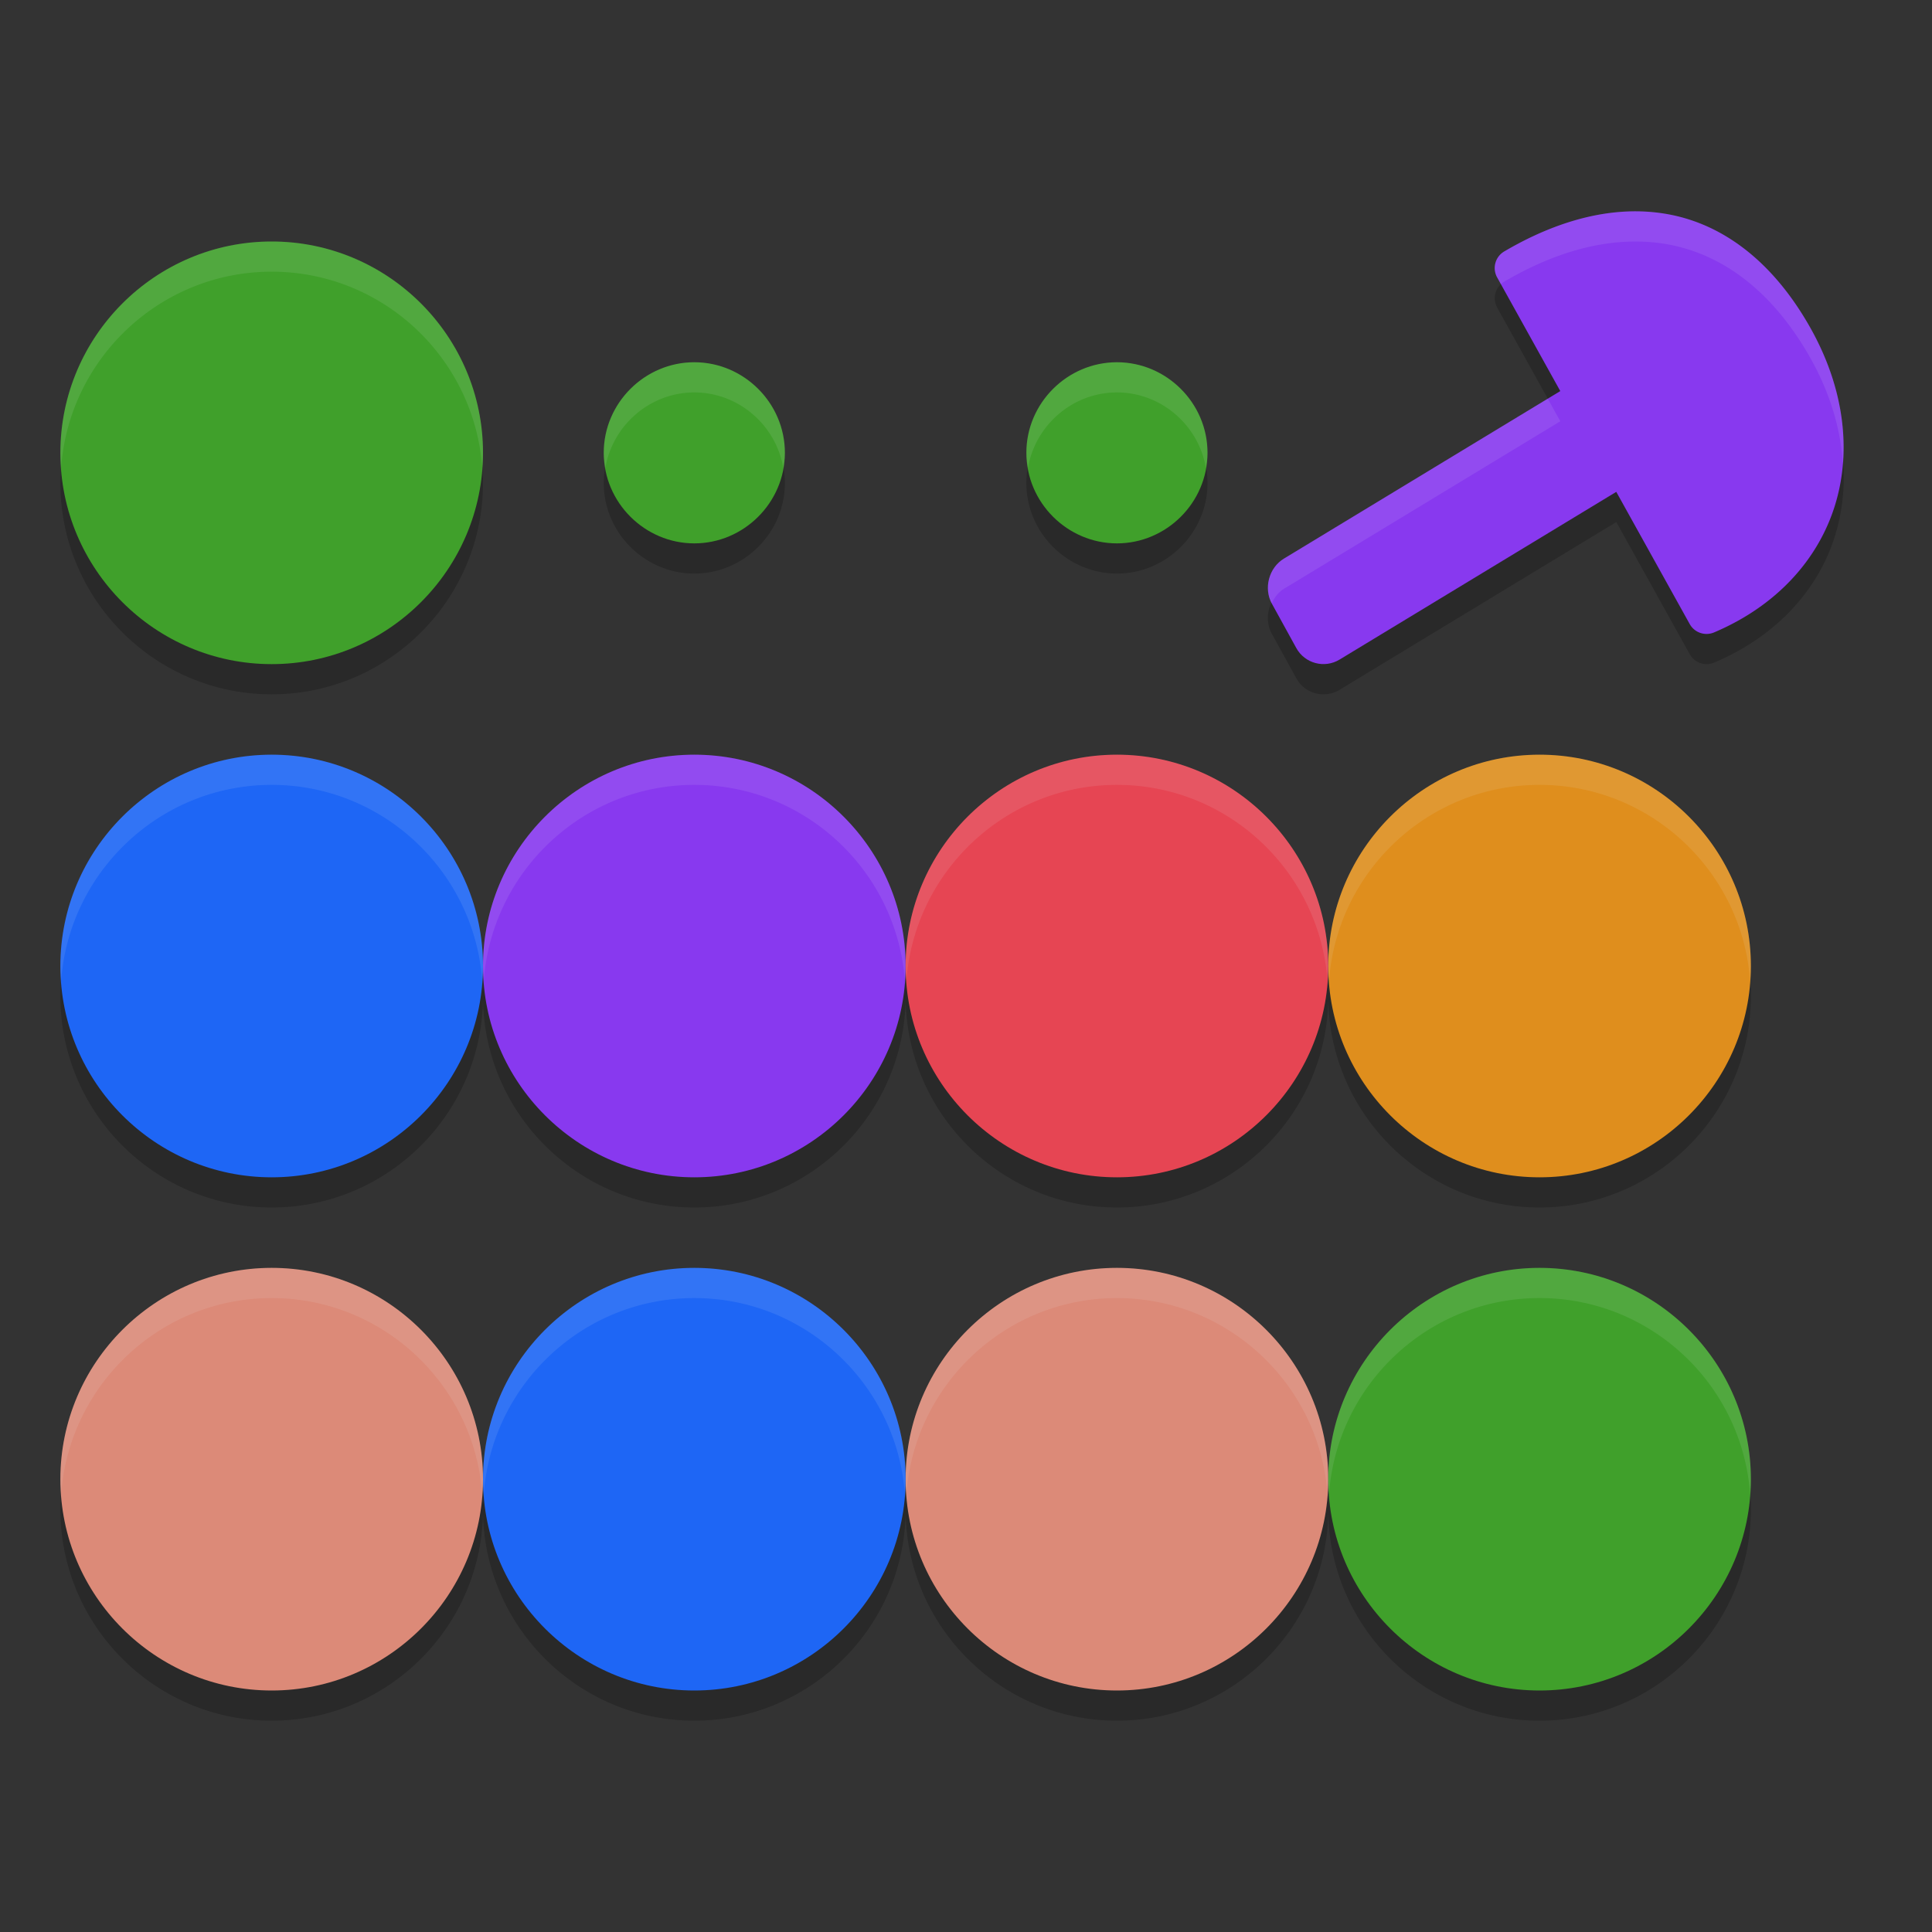 <svg xmlns="http://www.w3.org/2000/svg" width="64" height="64" version="1">
 <rect width="100%" height="100%" fill="#333333" stroke="none"/>
 <path style="opacity:0.2" d="m 53.918,8.006 c -1.373,0.054 -2.763,0.545 -4.088,1.324 a 0.638,0.638 0 0 0 -0.234,0.859 l 2.092,3.766 -9.156,5.551 c -0.497,0.301 -0.681,0.981 -0.4,1.49 l 0.811,1.473 c 0.28,0.51 0.932,0.684 1.43,0.383 l 9.17,-5.559 2.432,4.377 a 0.638,0.638 0 0 0 0.809,0.279 c 2.049,-0.867 3.443,-2.393 4.006,-4.211 0.563,-1.818 0.296,-3.899 -0.812,-5.871 C 58.738,9.667 57.087,8.44 55.283,8.102 54.832,8.017 54.376,7.988 53.918,8.006 Z M 9,9 c -3.858,0 -7,3.142 -7,7 0,3.858 3.142,7 7,7 3.858,0 7,-3.142 7,-7 0,-3.858 -3.142,-7 -7,-7 z m 14,4 c -1.637,0 -3,1.347 -3,3 0,1.653 1.363,3 3,3 1.637,0 3,-1.347 3,-3 0,-1.653 -1.363,-3 -3,-3 z m 14,0 c -1.637,0 -3,1.347 -3,3 0,1.653 1.363,3 3,3 1.637,0 3,-1.347 3,-3 0,-1.653 -1.363,-3 -3,-3 z M 9,26 c -3.858,0 -7,3.142 -7,7 0,3.858 3.142,7 7,7 3.858,0 7,-3.142 7,-7 0,-3.858 -3.142,-7 -7,-7 z m 7,7 c 0,3.858 3.142,7 7,7 3.858,0 7,-3.142 7,-7 0,-3.858 -3.142,-7 -7,-7 -3.858,0 -7,3.142 -7,7 z m 14,0 c 0,3.858 3.142,7 7,7 3.858,0 7,-3.142 7,-7 0,-3.858 -3.142,-7 -7,-7 -3.858,0 -7,3.142 -7,7 z m 14,0 c 0,3.858 3.142,7 7,7 3.858,0 7,-3.142 7,-7 0,-3.858 -3.142,-7 -7,-7 -3.858,0 -7,3.142 -7,7 z M 9,43 c -3.858,0 -7,3.142 -7,7 0,3.858 3.142,7 7,7 3.858,0 7,-3.142 7,-7 0,-3.858 -3.142,-7 -7,-7 z m 7,7 c 0,3.858 3.142,7 7,7 3.858,0 7,-3.142 7,-7 0,-3.858 -3.142,-7 -7,-7 -3.858,0 -7,3.142 -7,7 z m 14,0 c 0,3.858 3.142,7 7,7 3.858,0 7,-3.142 7,-7 0,-3.858 -3.142,-7 -7,-7 -3.858,0 -7,3.142 -7,7 z m 14,0 c 0,3.858 3.142,7 7,7 3.858,0 7,-3.142 7,-7 0,-3.858 -3.142,-7 -7,-7 -3.858,0 -7,3.142 -7,7 z"/>
 <path style="fill:#8839ef" d="m 54.482,12.51 c -0.28,-0.51 -0.93,-0.685 -1.428,-0.384 L 42.531,18.505 c -0.497,0.301 -0.679,0.982 -0.399,1.491 l 0.81,1.472 c 0.28,0.51 0.932,0.684 1.43,0.383 l 10.524,-6.379 c 0.497,-0.301 0.677,-0.981 0.397,-1.49 z"/>
 <path style="fill:#8839ef" d="m 55.283,7.102 c -1.803,-0.338 -3.687,0.189 -5.454,1.228 a 0.638,0.638 0 0 0 -0.234,0.86 l 6.378,11.481 a 0.638,0.638 0 0 0 0.807,0.279 c 2.049,-0.867 3.443,-2.393 4.006,-4.211 0.563,-1.818 0.297,-3.9 -0.812,-5.872 C 58.738,8.667 57.087,7.44 55.283,7.102 Z"/>
 <path style="fill:#40a02b" d="m 23,12 c -1.637,0 -3,1.347 -3,3 C 20,16.653 21.363,18 23,18 24.637,18 26,16.653 26,15 26,13.347 24.637,12 23,12 Z"/>
 <path style="fill:#1e66f5" d="M 9,25 C 5.142,25 2,28.142 2,32 c 0,3.858 3.142,7 7,7 3.858,0 7,-3.142 7,-7 C 16,28.142 12.858,25 9,25 Z"/>
 <path style="fill:#8839ef" d="m 23,25 c -3.858,0 -7,3.142 -7,7 0,3.858 3.142,7 7,7 3.858,0 7,-3.142 7,-7 0,-3.858 -3.142,-7 -7,-7 z"/>
 <path style="fill:#dc8a78" d="m 37,42 c -3.858,0 -7,3.142 -7,7 0,3.858 3.142,7 7,7 3.858,0 7,-3.142 7,-7 0,-3.858 -3.142,-7 -7,-7 z"/>
 <path style="fill:#df8e1d" d="m 51,25 c -3.858,0 -7,3.142 -7,7 0,3.858 3.142,7 7,7 3.858,0 7,-3.142 7,-7 0,-3.858 -3.142,-7 -7,-7 z"/>
 <path style="fill:#dc8a78" d="m 9,42 c -3.858,0 -7,3.142 -7,7 0,3.858 3.142,7 7,7 3.858,0 7,-3.142 7,-7 0,-3.858 -3.142,-7 -7,-7 z"/>
 <path style="fill:#e64553" d="m 37,25 c -3.858,0 -7,3.142 -7,7 0,3.858 3.142,7 7,7 3.858,0 7,-3.142 7,-7 0,-3.858 -3.142,-7 -7,-7 z"/>
 <path style="fill:#40a02b" d="m 51,42 c -3.858,0 -7,3.142 -7,7 0,3.858 3.142,7 7,7 3.858,0 7,-3.142 7,-7 0,-3.858 -3.142,-7 -7,-7 z"/>
 <path style="fill:#1e66f5" d="m 23,42 c -3.858,0 -7,3.142 -7,7 0,3.858 3.142,7 7,7 3.858,0 7,-3.142 7,-7 0,-3.858 -3.142,-7 -7,-7 z"/>
 <path style="fill:#40a02b" d="M 9,8 C 5.142,8 2,11.142 2,15 2,18.858 5.142,22 9,22 12.858,22 16,18.858 16,15 16,11.142 12.858,8 9,8 Z"/>
 <path style="fill:#40a02b" d="M 37,12 C 35.363,12 34,13.347 34,15 34,16.653 35.363,18 37,18 38.637,18 40,16.653 40,15 40,13.347 38.637,12 37,12 Z"/>
 <path style="opacity:0.1;fill:#eff1f5" d="M 53.918 7.006 C 52.545 7.06 51.155 7.551 49.83 8.33 A 0.638 0.638 0 0 0 49.596 9.189 L 49.721 9.412 A 0.638 0.638 0 0 1 49.83 9.33 C 51.155 8.551 52.545 8.06 53.918 8.006 C 54.376 7.988 54.832 8.017 55.283 8.102 C 57.087 8.44 58.738 9.667 59.975 11.867 C 60.622 13.018 60.973 14.205 61.049 15.355 C 61.165 13.904 60.811 12.355 59.975 10.867 C 58.738 8.667 57.087 7.44 55.283 7.102 C 54.832 7.017 54.376 6.988 53.918 7.006 z M 9 8 C 5.142 8 2 11.142 2 15 C 2 15.169 2.014 15.334 2.025 15.5 C 2.284 11.875 5.31 9 9 9 C 12.69 9 15.716 11.875 15.975 15.5 C 15.986 15.334 16 15.169 16 15 C 16 11.142 12.858 8 9 8 z M 23 12 C 21.363 12 20 13.347 20 15 C 20 15.171 20.025 15.336 20.053 15.5 C 20.295 14.085 21.533 13 23 13 C 24.467 13 25.705 14.085 25.947 15.5 C 25.975 15.336 26 15.171 26 15 C 26 13.347 24.637 12 23 12 z M 37 12 C 35.363 12 34 13.347 34 15 C 34 15.171 34.025 15.336 34.053 15.5 C 34.295 14.085 35.533 13 37 13 C 38.467 13 39.705 14.085 39.947 15.5 C 39.975 15.336 40 15.171 40 15 C 40 13.347 38.637 12 37 12 z M 51.271 13.207 L 42.531 18.506 C 42.037 18.805 41.854 19.478 42.127 19.986 C 42.217 19.795 42.344 19.619 42.531 19.506 L 51.688 13.955 L 51.271 13.207 z M 9 25 C 5.142 25 2 28.142 2 32 C 2 32.169 2.014 32.334 2.025 32.5 C 2.284 28.875 5.31 26 9 26 C 12.69 26 15.716 28.875 15.975 32.5 C 15.986 32.334 16 32.169 16 32 C 16 28.142 12.858 25 9 25 z M 16 32 C 16 32.169 16.014 32.334 16.025 32.5 C 16.284 28.875 19.31 26 23 26 C 26.69 26 29.716 28.875 29.975 32.5 C 29.986 32.334 30 32.169 30 32 C 30 28.142 26.858 25 23 25 C 19.142 25 16 28.142 16 32 z M 30 32 C 30 32.169 30.014 32.334 30.025 32.5 C 30.284 28.875 33.31 26 37 26 C 40.69 26 43.716 28.875 43.975 32.5 C 43.986 32.334 44 32.169 44 32 C 44 28.142 40.858 25 37 25 C 33.142 25 30 28.142 30 32 z M 44 32 C 44 32.169 44.014 32.334 44.025 32.5 C 44.284 28.875 47.31 26 51 26 C 54.69 26 57.716 28.875 57.975 32.5 C 57.986 32.334 58 32.169 58 32 C 58 28.142 54.858 25 51 25 C 47.142 25 44 28.142 44 32 z M 9 42 C 5.142 42 2 45.142 2 49 C 2 49.169 2.014 49.334 2.025 49.5 C 2.284 45.875 5.31 43 9 43 C 12.69 43 15.716 45.875 15.975 49.5 C 15.986 49.334 16 49.169 16 49 C 16 45.142 12.858 42 9 42 z M 16 49 C 16 49.169 16.014 49.334 16.025 49.5 C 16.284 45.875 19.31 43 23 43 C 26.69 43 29.716 45.875 29.975 49.5 C 29.986 49.334 30 49.169 30 49 C 30 45.142 26.858 42 23 42 C 19.142 42 16 45.142 16 49 z M 30 49 C 30 49.169 30.014 49.334 30.025 49.5 C 30.284 45.875 33.31 43 37 43 C 40.69 43 43.716 45.875 43.975 49.5 C 43.986 49.334 44 49.169 44 49 C 44 45.142 40.858 42 37 42 C 33.142 42 30 45.142 30 49 z M 44 49 C 44 49.169 44.014 49.334 44.025 49.5 C 44.284 45.875 47.31 43 51 43 C 54.69 43 57.716 45.875 57.975 49.5 C 57.986 49.334 58 49.169 58 49 C 58 45.142 54.858 42 51 42 C 47.142 42 44 45.142 44 49 z"/>
</svg>
